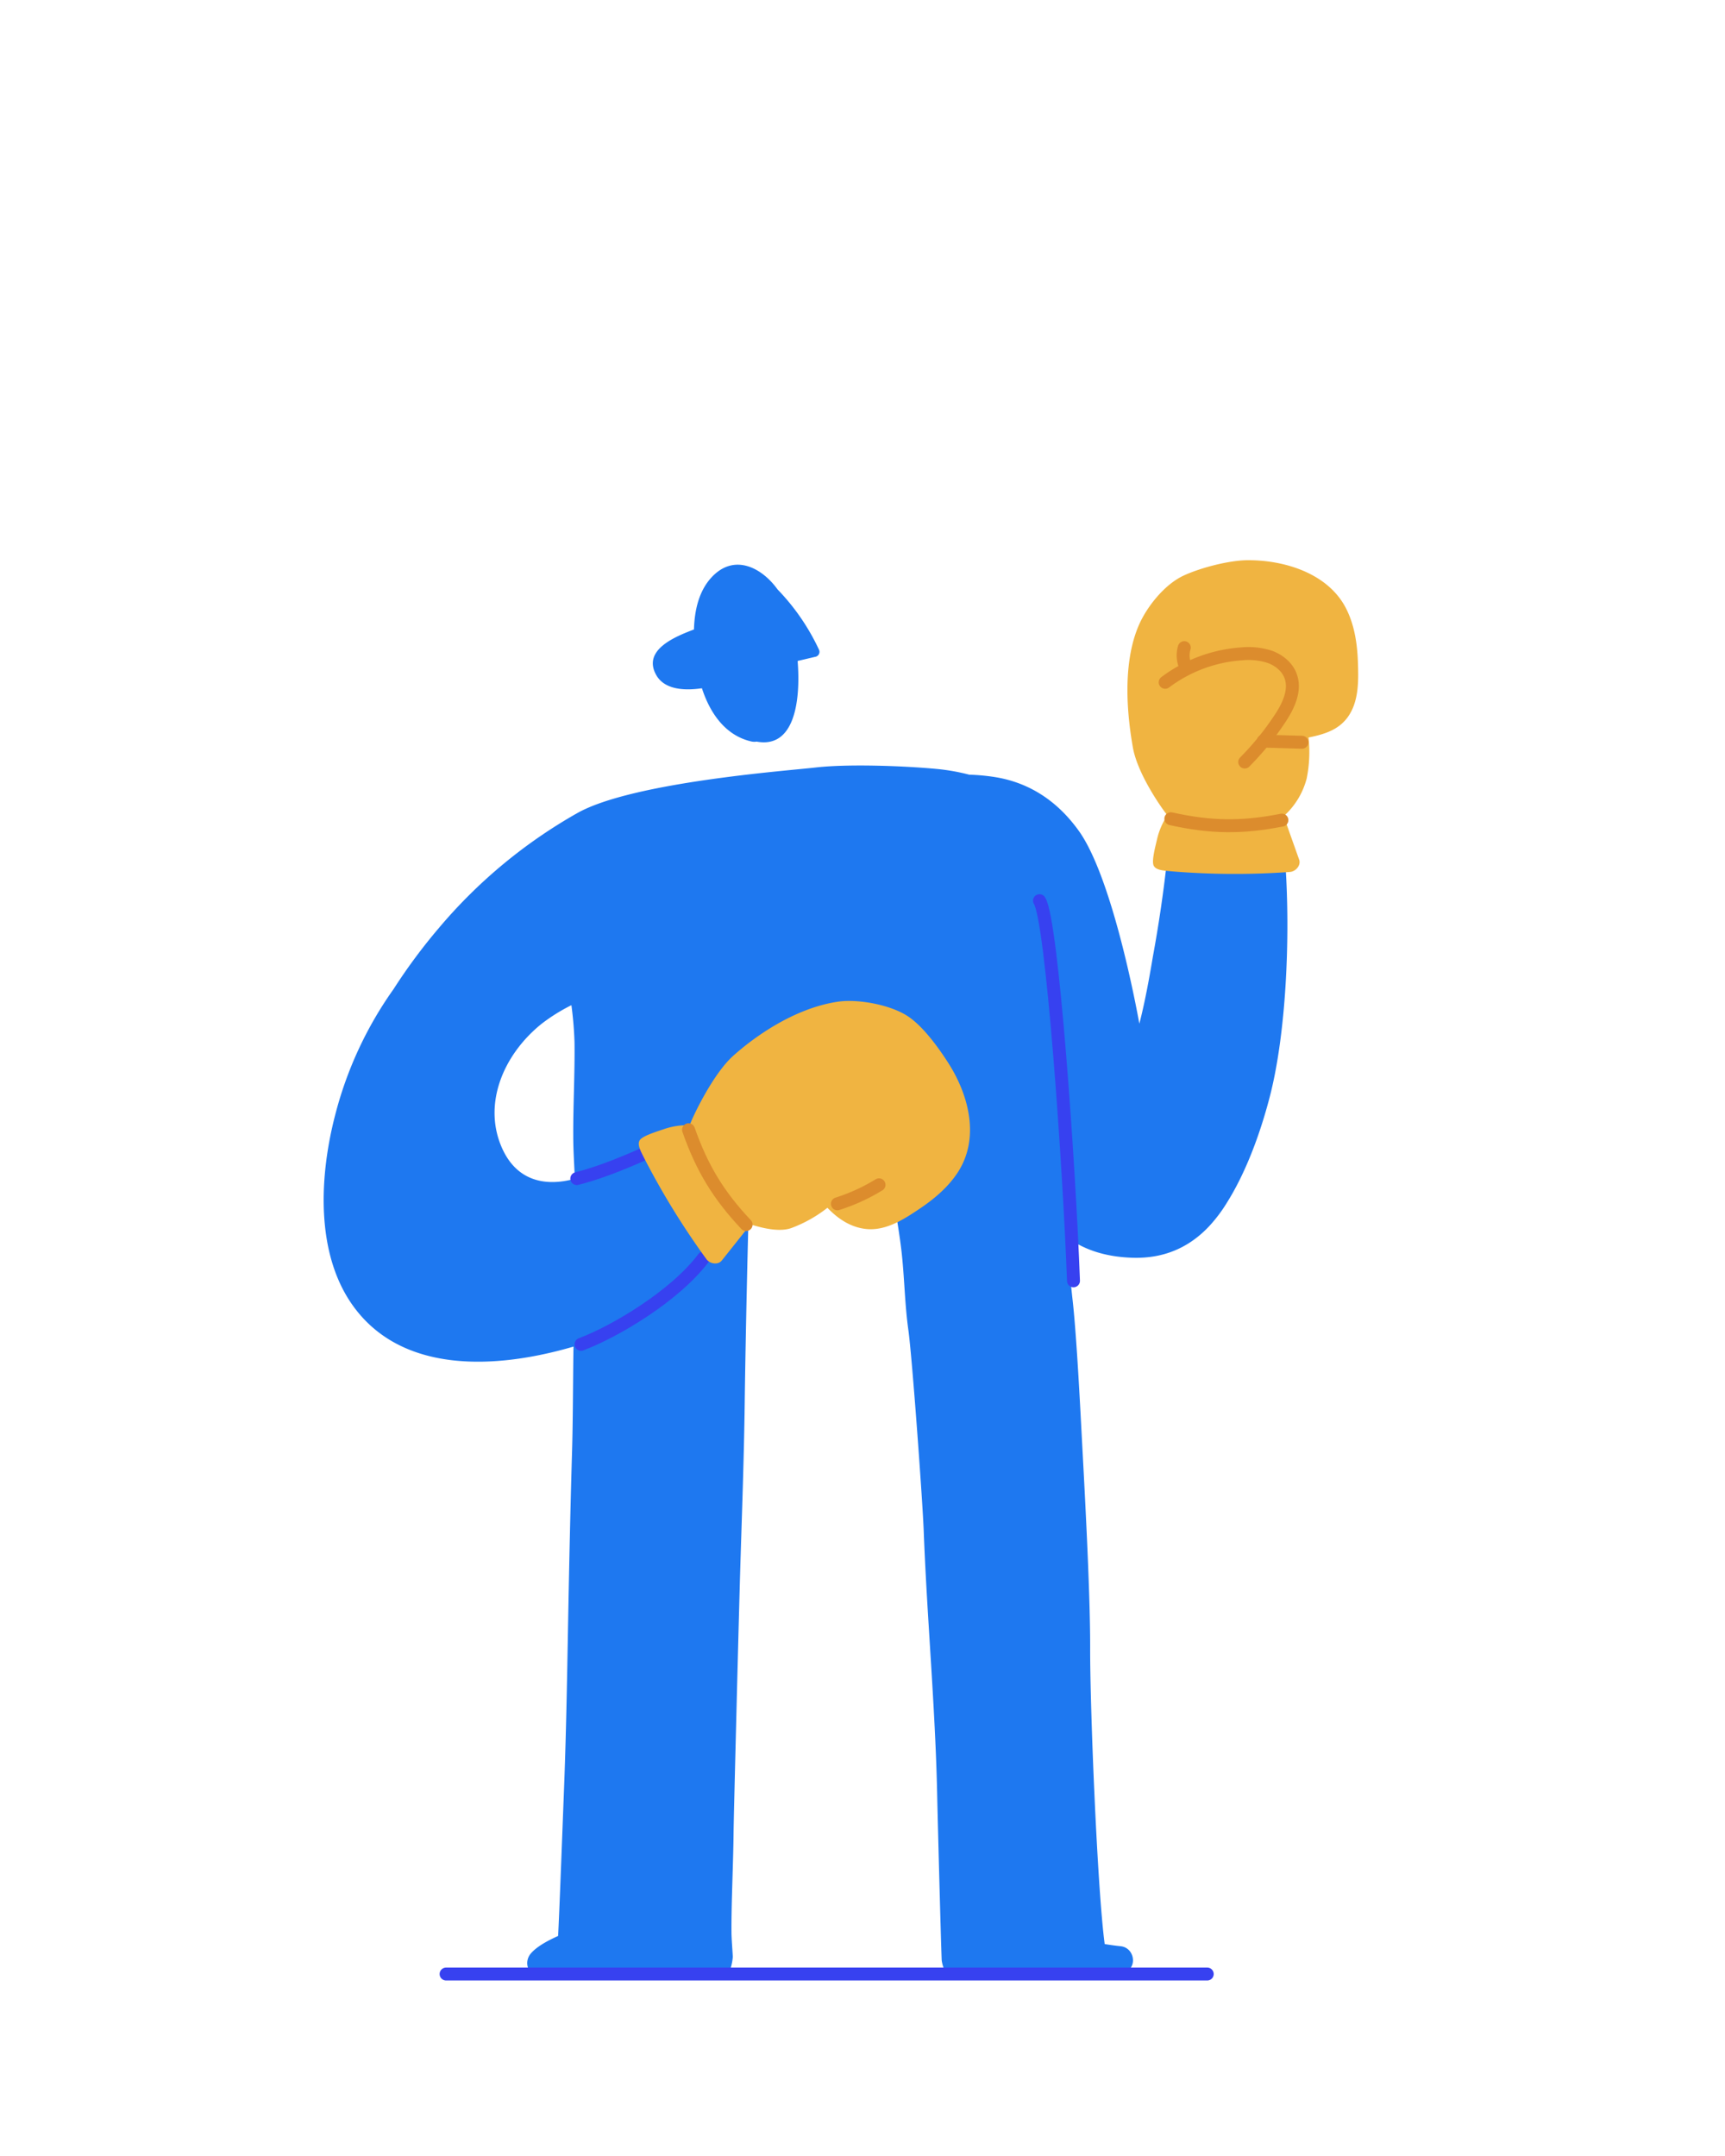 <svg xmlns="http://www.w3.org/2000/svg" viewBox="0 0 800 1000"><title>jake-boxer</title><g id="jake"><g id="boxer"><g id="body"><path d="M569.12,557.64c7.42-11.83,14.41-28.47,19.68-48.63,7.63-29.17,9.68-73.83,7.32-108.43-.09-1.34-.28-3.53-4.08-3.84-18-1.48-30.16-2.9-47.89.29a4.31,4.31,0,0,0-3.06,3.23q-2.4,21.38-6.26,42.55c-.65,3.55-3,18.72-6.43,32-4.14-22.59-14.69-70.75-28.08-89.43-9.69-13.51-22.62-22.42-39.17-25a95.71,95.71,0,0,0-11.64-1.06A94.58,94.58,0,0,0,435,356.71c-15.17-1.48-41.89-2.48-57-.7-12.32,1.45-84.65,6.69-110.25,21.11a235.71,235.71,0,0,0-64.08,53.15,262.42,262.42,0,0,0-21.15,28.5,176.45,176.45,0,0,0-27,58.1c-7.37,28.11-9.55,64.91,8.76,89.56,22.76,30.64,65.55,28.72,101.68,18.16-.24,17.38-.25,35-.66,48.75-.8,26.67-1.35,53.23-1.84,79.89-.49,26.5-.93,53-2,79.47-.5,12.91-2.12,56.49-2.63,65.24-4.06,1.84-9.48,4.54-12.54,8-3.55,4.06-1.59,10.3,4.07,10.76,28.13,2.27,50.79-.11,79,.65a6.26,6.26,0,0,0,2.75-.52,8.21,8.21,0,0,0,.9.41c5.58,2.14,6.69-7.89,6.82-9.36l0,.06,0-.12a1.16,1.16,0,0,0,0-.13c.07-.4-.56-8-.59-11.06-.06-7.81.17-15.63.4-23.44.21-7.26.5-15.91.57-23.17.08-8,2-82.92,2.8-112,.81-29.64,2-58.27,2.37-87.9.44-32.48,1.49-78.79,2.5-111.25,14.33-.21,28.65-2.33,43-2.31,6.83,0,14.47.27,21.63-.91.34,14.55,3.71,29.16,5.46,43.72,1.5,12.45,1.55,25,3.29,37.45,1.82,13.13,6.63,79.92,7.13,93.24.51,13.59,1.28,27.17,2.11,40.74,1.65,27.15,3.54,54.29,4.13,81.49.33,14.93,1.67,66.15,2.1,76.95,0,.11,1,7.85,5.6,8,14.76.63,26.63-1.06,41.37-1.06,12.33,0,24.78,1.33,37-1.18,7.08-1.46,5.81-11.61-1-12.3-2.5-.26-5-.62-7.42-1l0-.32c-3.4-25.71-6.78-109.21-6.7-136.93s-2.93-79.9-4.38-107.43c-.71-13.48-2.23-40.55-3.75-53.95-1.1-9.78-1.92-19.59-2.79-29.4,7.1,5.39,17,9.34,30.84,9.71,14.49.38,25.3-4.88,33.55-12.88l0,0c.39-.38.78-.77,1.16-1.17l.24-.25c.27-.28.54-.56.8-.86A68.56,68.56,0,0,0,569.12,557.64ZM233.19,533.29C223.61,513,232.91,489.66,251,475a82.73,82.73,0,0,1,14-8.77,167.28,167.28,0,0,1,1.44,17.22c.18,14.54-.66,29.06-.58,43.59,0,6.53.45,13.11.74,19.69C253.22,550.44,240.11,547.91,233.19,533.29Z" style="fill:#1e78f0"/><path d="M325.53,319.23c3.67,11.32,10.72,21.85,22.84,24.66a6.52,6.52,0,0,0,2.55.09c17.22,3.2,20.51-18,19-37.41l8.06-1.9a2.35,2.35,0,0,0,1.89-3.22,102.18,102.18,0,0,0-19.27-28.07c-7.46-10.36-20.47-16.94-30.91-5.26-5.61,6.28-7.6,15-7.85,23.84-8.77,3.34-23.74,9.41-17.68,20.82C308,320.05,317.55,320.38,325.53,319.23Z" style="fill:#1e78f0"/></g><g id="body-lines"><path d="M269.47,623.53c15.68-5.88,43.61-22.45,56.83-40.09" style="fill:none;stroke:#3741f0;stroke-linecap:round;stroke-linejoin:round;stroke-width:6px"/><path d="M267.5,546.66c16.24-4.12,32.59-12.32,40.8-15.58" style="fill:none;stroke:#3741f0;stroke-linecap:round;stroke-linejoin:round;stroke-width:6px"/><line x1="206.88" y1="915.6" x2="559.88" y2="915.6" style="fill:none;stroke:#3741f0;stroke-linecap:round;stroke-linejoin:round;stroke-width:6px"/><path d="M482.08,417.75c5.82,8.67,13.75,121.83,15.77,176.32" style="fill:none;stroke:#3741f0;stroke-linecap:round;stroke-linejoin:round;stroke-width:6px"/></g><g id="object"><path d="M629.76,307.22c-.28-8.18-1.45-16.51-5-24-8.09-17.25-29.1-23.53-46.34-23.38-8.47.08-21.54,3.46-29.36,7.07-8.79,4-17,14.23-20.8,22.82-8.31,18.93-5.11,44.28-2.86,57s14,29.05,16,31.42a33.45,33.45,0,0,0-4.75,10.91c-.64,2.9-2.75,10.34-1.58,12.5s4.55,2.24,9.33,2.67a358.79,358.79,0,0,0,53.77.21c2.83-.2,5.24-3.16,4.34-5.7l-6.78-19.1a4.85,4.85,0,0,0-.53-1.07,12.79,12.79,0,0,0,1-.8A35.48,35.48,0,0,0,606,361.08a61.77,61.77,0,0,0,.86-19c7.34-1.52,13.82-3.46,18.19-9.47C630.24,325.4,630.05,315.71,629.76,307.22Z" style="fill:#f0b441"/><path d="M426.48,560.65c6.8-4.57,13.24-10,17.73-16.9,10.35-16,5-35.87-4.24-50.43-4.54-7.14-11.81-17.29-19-22-8.08-5.31-23-8.06-32.3-6.72-20.46,3-39.1,16.53-48.7,25.17s-19.18,29.15-20.1,32.13a33.58,33.58,0,0,0-11.78,1.75c-2.8,1-10.22,3.13-11.44,5.27s.5,5.05,2.67,9.33A357.61,357.61,0,0,0,327.6,584c1.66,2.3,5.45,2.78,7.13.67q6.31-7.92,12.62-15.86a5,5,0,0,0,.63-1,9.81,9.81,0,0,0,1.22.44c5.5,1.64,12.75,3.22,17.92,1.3a61.82,61.82,0,0,0,16.61-9.35c5.18,5.42,11.32,9.37,18.73,9.9C411.32,570.67,419.43,565.39,426.48,560.65Z" style="fill:#f0b441"/></g><g id="object-lines"><path d="M540.37,316.47a66.6,66.6,0,0,1,35.42-13.19,32,32,0,0,1,13.2,1.41c4.18,1.55,8,4.63,9.53,8.8,2.5,6.67-1,14-5,19.95a128.77,128.77,0,0,1-16.26,20" style="fill:none;stroke:#dc8c2d;stroke-linecap:round;stroke-linejoin:round;stroke-width:6px"/><path d="M603.81,344.28l-18-.53" style="fill:none;stroke:#dc8c2d;stroke-linecap:round;stroke-linejoin:round;stroke-width:6px"/><path d="M543,379.74c18.33,4.12,33.07,4.3,51.5.65" style="fill:none;stroke:#dc8c2d;stroke-linecap:round;stroke-linejoin:round;stroke-width:6px"/><path d="M549.23,300.39a12.61,12.61,0,0,0,.1,7.52" style="fill:none;stroke:#dc8c2d;stroke-linecap:round;stroke-linejoin:round;stroke-width:6px"/><path d="M319.32,524c6.21,17.73,13.85,30.34,26.7,44" style="fill:none;stroke:#dc8c2d;stroke-linecap:round;stroke-linejoin:round;stroke-width:6px"/><path d="M407.66,549.54a87.22,87.22,0,0,1-19.3,8.82" style="fill:none;stroke:#dc8c2d;stroke-linecap:round;stroke-linejoin:round;stroke-width:6px"/></g></g></g></svg>